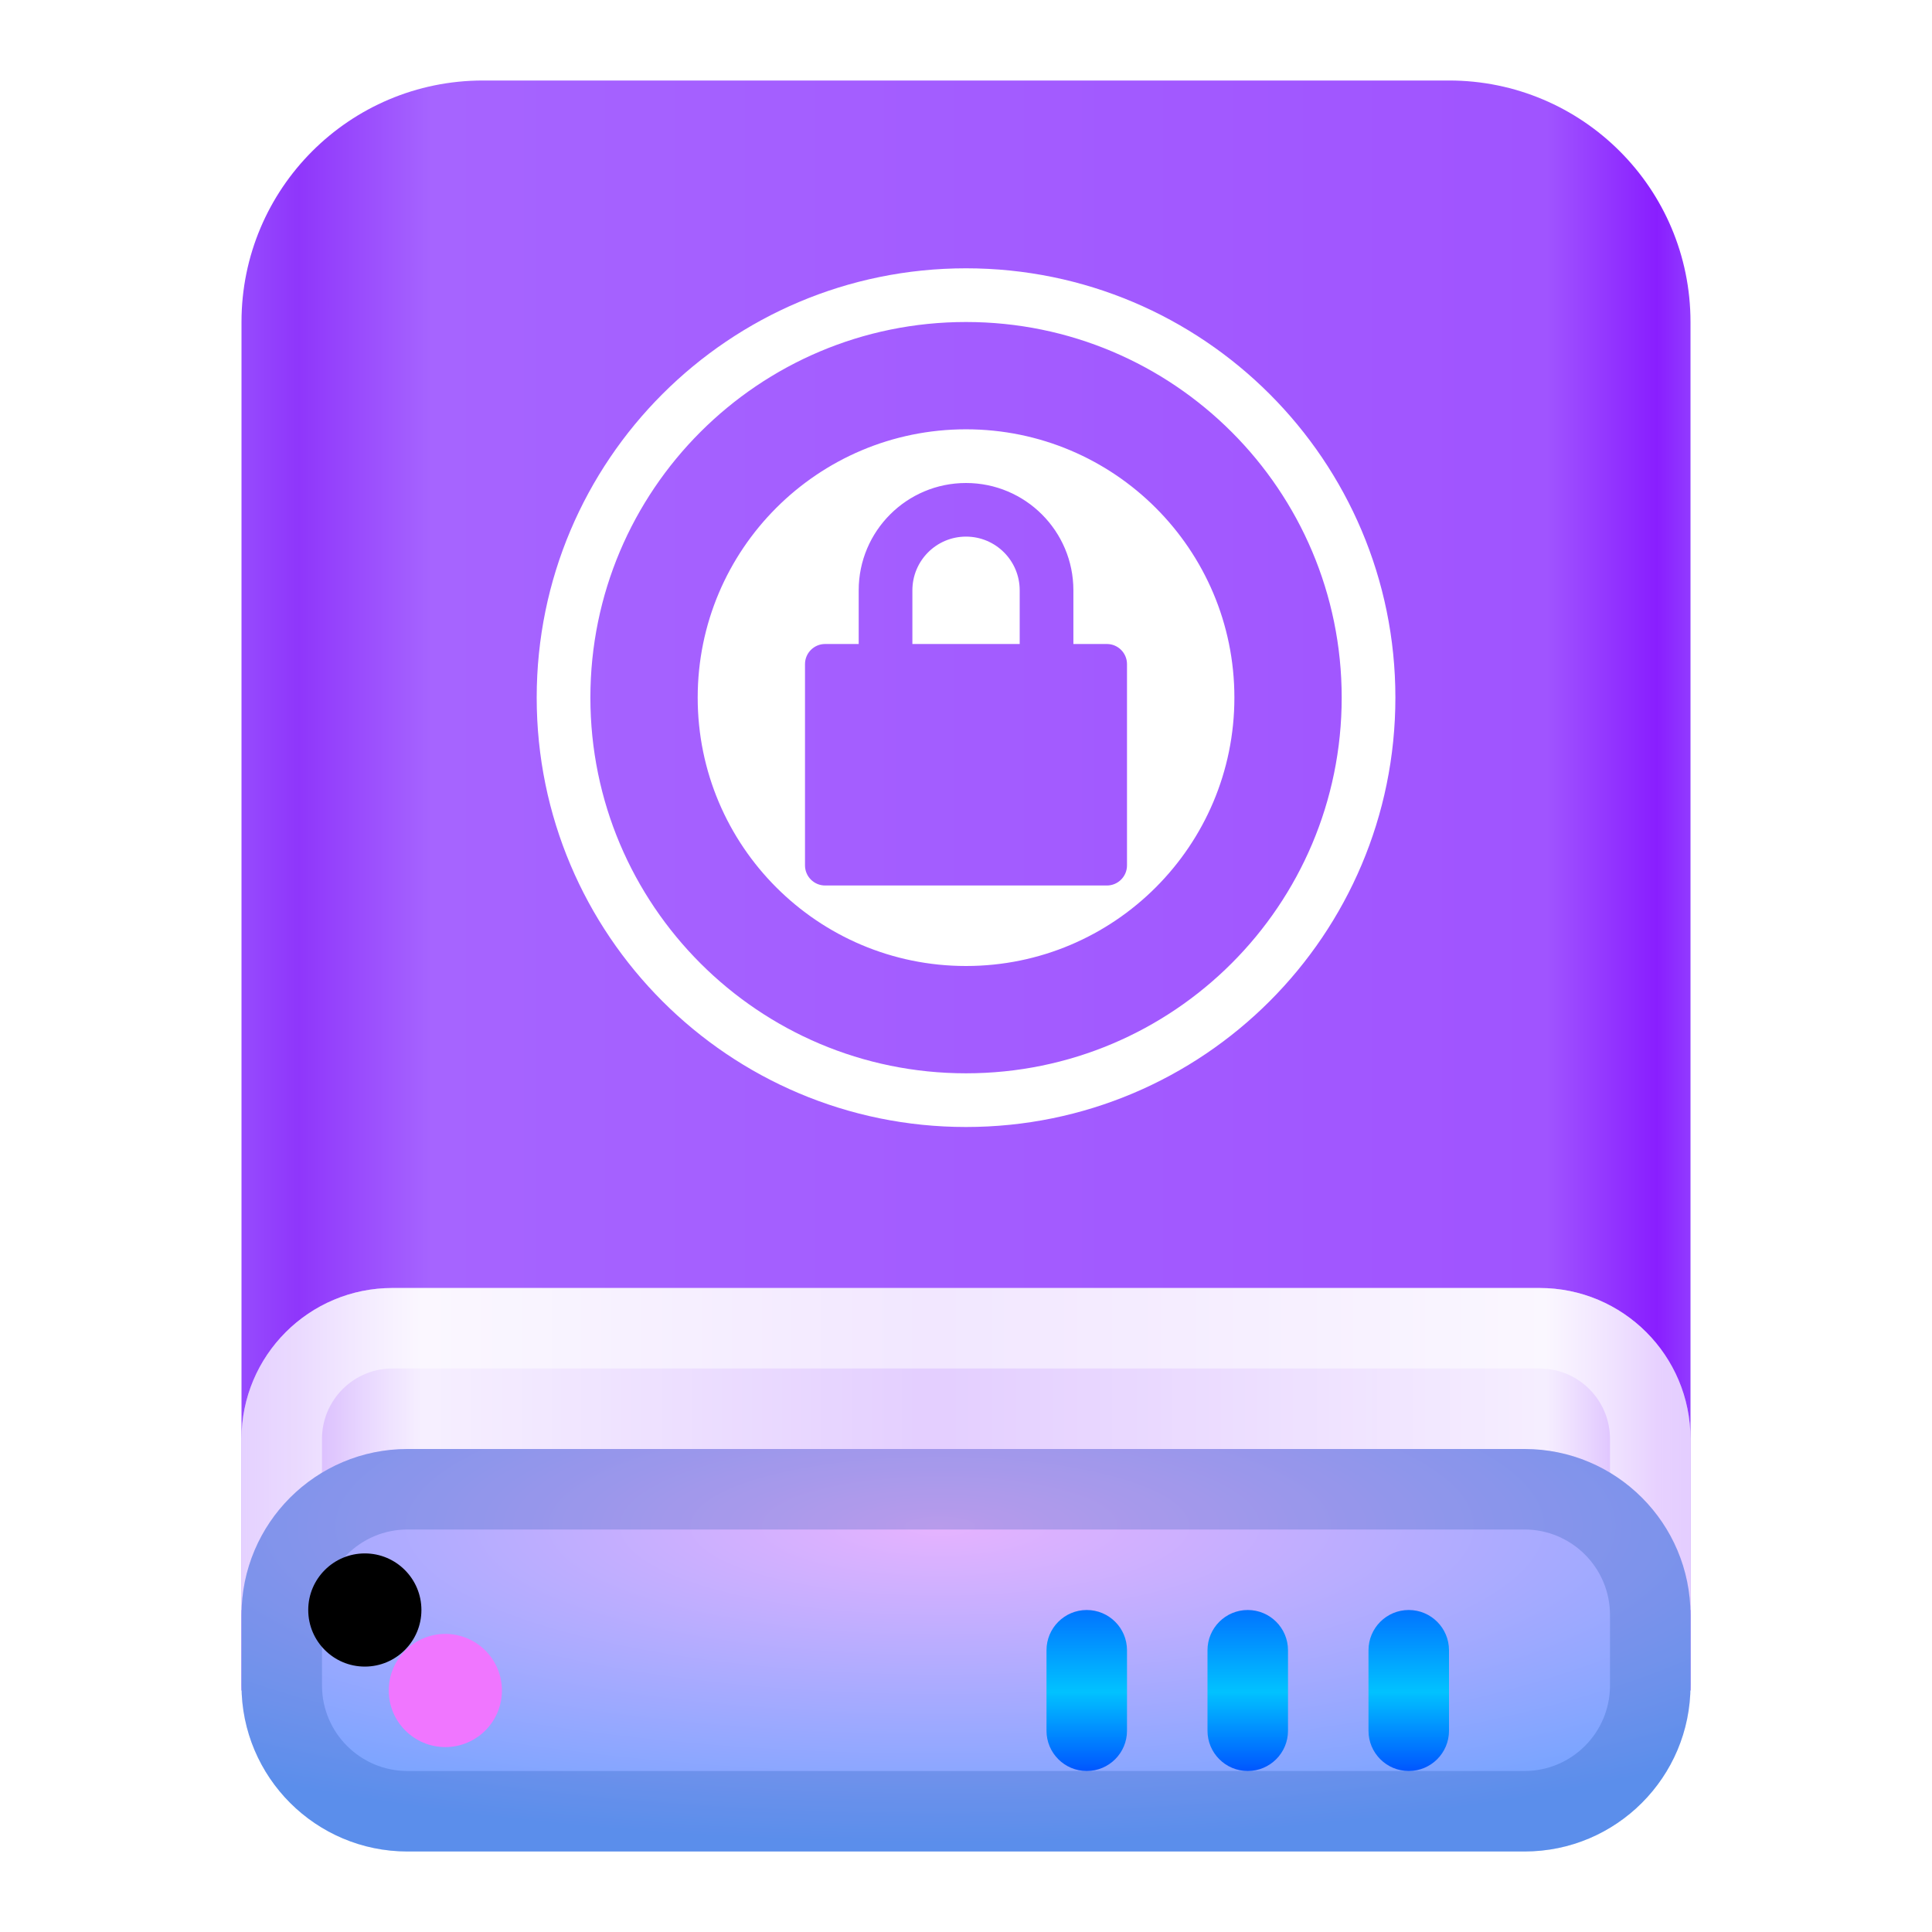 <?xml version="1.0" encoding="UTF-8"?>
<svg width="24px" height="24px" viewBox="0 0 24 24" version="1.1" xmlns="http://www.w3.org/2000/svg" xmlns:xlink="http://www.w3.org/1999/xlink">
    <title>devices/24/drive-removable-media-encrypted</title>
    <defs>
        <filter x="-8.3%" y="-6.8%" width="116.7%" height="113.6%" filterUnits="objectBoundingBox" id="filter-1">
            <feOffset dx="0" dy="0" in="SourceAlpha" result="shadowOffsetOuter1"></feOffset>
            <feGaussianBlur stdDeviation="0.5" in="shadowOffsetOuter1" result="shadowBlurOuter1"></feGaussianBlur>
            <feColorMatrix values="0 0 0 0 0   0 0 0 0 0   0 0 0 0 0  0 0 0 0.15 0" type="matrix" in="shadowBlurOuter1" result="shadowMatrixOuter1"></feColorMatrix>
            <feMerge>
                <feMergeNode in="shadowMatrixOuter1"></feMergeNode>
                <feMergeNode in="SourceGraphic"></feMergeNode>
            </feMerge>
        </filter>
        <linearGradient x1="102.549%" y1="57.682%" x2="-2.652%" y2="57.682%" id="linearGradient-2">
            <stop stop-color="#9B58FF" offset="0%"></stop>
            <stop stop-color="#891EFF" offset="4.571%"></stop>
            <stop stop-color="#A054FF" offset="11.797%"></stop>
            <stop stop-color="#A664FF" offset="85.095%"></stop>
            <stop stop-color="#8F36FB" offset="93.793%"></stop>
            <stop stop-color="#9B58FF" offset="100%"></stop>
        </linearGradient>
        <linearGradient x1="100%" y1="56.43%" x2="0%" y2="56.43%" id="linearGradient-3">
            <stop stop-color="#FFFFFF" stop-opacity="0.5" offset="0%"></stop>
            <stop stop-color="#FFFFFF" stop-opacity="0.9" offset="9.936%"></stop>
            <stop stop-color="#FFFFFF" stop-opacity="0.7" offset="52.356%"></stop>
            <stop stop-color="#FFFFFF" stop-opacity="0.9" offset="87.648%"></stop>
            <stop stop-color="#FFFFFF" stop-opacity="0.5" offset="100%"></stop>
        </linearGradient>
        <radialGradient cx="48.239%" cy="19.103%" fx="48.239%" fy="19.103%" r="78.654%" gradientTransform="translate(0.482, 0.191), scale(0.278, 1), rotate(90), scale(1, 3.581), translate(-0.482, -0.191)" id="radialGradient-4">
            <stop stop-color="#E6B3FF" offset="0%"></stop>
            <stop stop-color="#72A3FF" offset="100%"></stop>
        </radialGradient>
        <linearGradient x1="50%" y1="0%" x2="50%" y2="100%" id="linearGradient-5">
            <stop stop-color="#0174FF" offset="0%"></stop>
            <stop stop-color="#01C2FF" offset="50.85%"></stop>
            <stop stop-color="#0056FF" offset="100%"></stop>
        </linearGradient>
        <path d="M2.532,20.703 C2.92,20.703 3.235,20.388 3.235,20 C3.235,19.612 2.92,19.297 2.532,19.297 C2.144,19.297 1.829,19.612 1.829,20 C1.829,20.388 2.144,20.703 2.532,20.703 Z" id="path-6"></path>
        <filter x="-35.6%" y="-35.6%" width="171.1%" height="171.1%" filterUnits="objectBoundingBox" id="filter-7">
            <feOffset dx="-1" dy="-1" in="SourceAlpha" result="shadowOffsetInner1"></feOffset>
            <feComposite in="shadowOffsetInner1" in2="SourceAlpha" operator="arithmetic" k2="-1" k3="1" result="shadowInnerInner1"></feComposite>
            <feColorMatrix values="0 0 0 0 0.608   0 0 0 0 0   0 0 0 0 1  0 0 0 0.5 0" type="matrix" in="shadowInnerInner1"></feColorMatrix>
        </filter>
    </defs>
    <g id="devices/24/drive-removable-media-encrypted" stroke="none" stroke-width="1" fill="none" fill-rule="evenodd">
        <g id="编组-2" filter="url(#filter-1)" transform="translate(3, 1)">
            <path d="M3,0 L15,0 C16.657,-3.04359188e-16 18,1.343 18,3 L18,20 L18,20 L0,20 L0,3 C-2.02906125e-16,1.343 1.343,3.04359188e-16 3,0 Z" id="Rectangle-1" fill="url(#linearGradient-2)"></path>
            <path d="M1.875,15 L16.125,15 C17.161,15 18,15.839 18,16.875 L18,19 L18,19 L0,19 L0,16.875 C-1.26816328e-16,15.839 0.839,15 1.875,15 Z" id="Rectangle-3" fill="url(#linearGradient-3)"></path>
            <path d="M16.125,15 C17.161,15 18,15.839 18,16.875 L18,19 L0,19 L0,16.875 C0,15.839 0.839,15 1.875,15 L16.125,15 Z M16.125,16 L1.875,16 C1.392,16 1,16.392 1,16.875 L1,18 L17,18 L17,16.875 C17,16.429 16.666,16.061 16.235,16.007 L16.125,16 Z" id="Rectangle-3" fill-opacity="0.5" fill="#FFFFFF" fill-rule="nonzero"></path>
            <path d="M2.062,17 L15.938,17 C17.077,17 18,17.923 18,19.062 L18,19.938 C18,21.077 17.077,22 15.938,22 L2.062,22 C0.923,22 1.39497961e-16,21.077 0,19.938 L0,19.062 C-1.39497961e-16,17.923 0.923,17 2.062,17 Z" id="Rectangle-1" fill="url(#radialGradient-4)"></path>
            <path d="M15.938,17 C17.077,17 18,17.923 18,19.062 L18,19.938 C18,21.077 17.077,22 15.938,22 L2.062,22 C0.923,22 0,21.077 0,19.938 L0,19.062 C0,17.923 0.923,17 2.062,17 L15.938,17 Z M15.938,18 L2.062,18 C1.476,18 1,18.476 1,19.062 L1,19.938 C1,20.524 1.476,21 2.062,21 L15.938,21 C16.524,21 17,20.524 17,19.938 L17,19.062 C17,18.476 16.524,18 15.938,18 Z" id="Rectangle-1" fill-opacity="0.2" fill="#003D9C" fill-rule="nonzero"></path>
            <path d="M10.5,19 C10.776,19 11,19.224 11,19.5 L11,20.5 C11,20.776 10.776,21 10.5,21 C10.224,21 10,20.776 10,20.5 L10,19.5 C10,19.224 10.224,19 10.5,19 Z M12.5,19 C12.776,19 13,19.224 13,19.5 L13,20.5 C13,20.776 12.776,21 12.5,21 C12.224,21 12,20.776 12,20.5 L12,19.5 C12,19.224 12.224,19 12.5,19 Z M14.5,19 C14.776,19 15,19.224 15,19.5 L15,20.5 C15,20.776 14.776,21 14.5,21 C14.224,21 14,20.776 14,20.5 L14,19.5 C14,19.224 14.224,19 14.5,19 Z" id="Combined-Shape" fill="url(#linearGradient-5)"></path>
            <g id="Oval">
                <use fill="#F076FF" fill-rule="evenodd" xlink:href="#path-6"></use>
                <use fill="black" fill-opacity="1" filter="url(#filter-7)" xlink:href="#path-6"></use>
            </g>
        </g>
        <g id="编组" transform="translate(6.667, 3.333)" fill="#FFFFFF" fill-rule="nonzero">
            <path d="M5.333,0 C8.279,0 10.667,2.388 10.667,5.333 C10.667,8.279 8.279,10.667 5.333,10.667 C2.388,10.667 0,8.279 0,5.333 C0,2.388 2.388,0 5.333,0 Z M5.333,0.667 C2.756,0.667 0.667,2.756 0.667,5.333 C0.667,7.911 2.756,10 5.333,10 C7.911,10 10,7.911 10,5.333 C10,2.756 7.911,0.667 5.333,0.667 Z M5.333,2 C7.174,2 8.667,3.492 8.667,5.333 C8.667,7.174 7.174,8.667 5.333,8.667 C3.492,8.667 2,7.174 2,5.333 C2,3.492 3.492,2 5.333,2 Z M4,4 L4,4.667 L4,4.667 L3.583,4.667 C3.445,4.667 3.333,4.779 3.333,4.917 L3.333,7.417 C3.333,7.555 3.445,7.667 3.583,7.667 L7.083,7.667 C7.221,7.667 7.333,7.555 7.333,7.417 L7.333,4.917 C7.333,4.779 7.221,4.667 7.083,4.667 L6.667,4.667 L6.667,4.667 L6.667,4 C6.667,3.264 6.07,2.667 5.333,2.667 C4.597,2.667 4,3.264 4,4 Z M6,4 L6,4.667 L6,4.667 L4.667,4.667 L4.667,4 C4.667,3.632 4.965,3.333 5.333,3.333 C5.702,3.333 6,3.632 6,4 Z" id="形状"></path>
        </g>
    </g>
</svg>